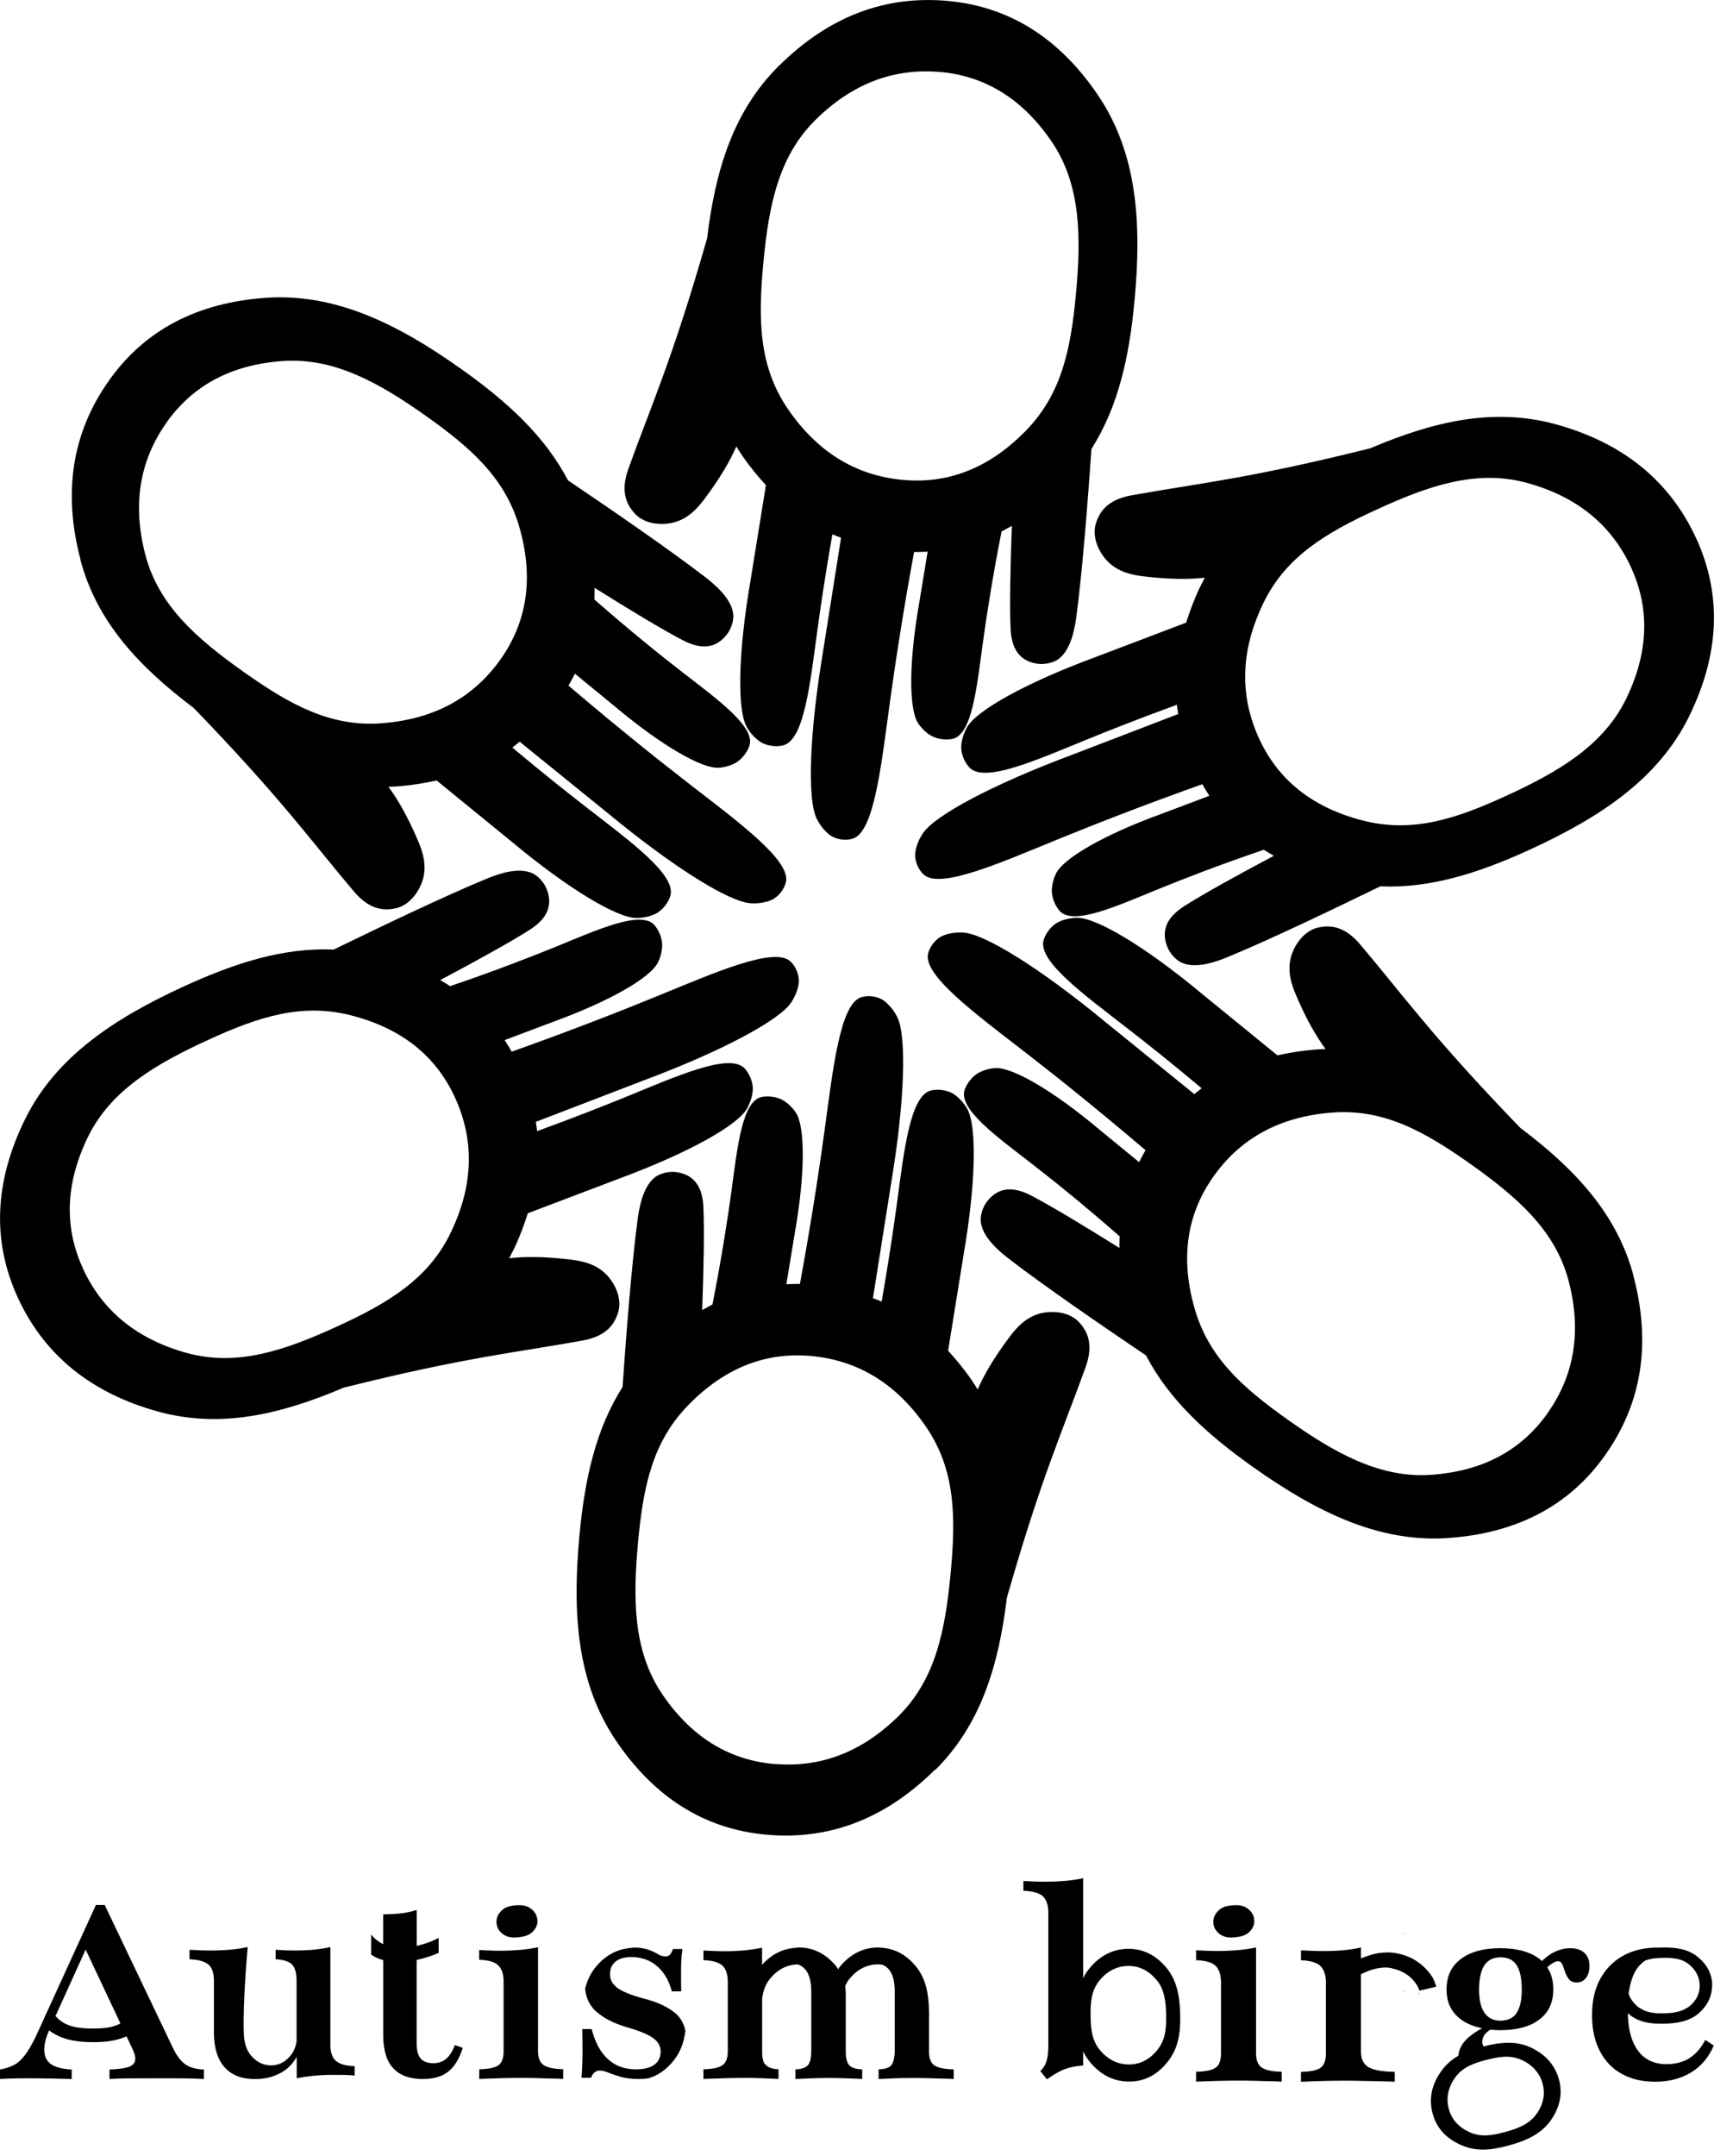 <svg width="70" height="88" viewBox="0 0 70 88" fill="none" xmlns="http://www.w3.org/2000/svg">
<path d="M66.715 52.082C66.046 49.566 64.347 47.736 62.089 46.037C58.488 42.312 57.324 40.645 55.539 38.538C54.867 37.745 54.254 37.778 53.869 37.853C53.259 37.973 52.868 38.567 52.731 39.037C52.558 39.634 52.744 40.188 52.933 40.629C53.367 41.643 53.761 42.312 54.137 42.821C53.99 42.824 53.843 42.83 53.693 42.843C53.158 42.886 52.656 42.971 52.17 43.078C51.145 42.243 50.118 41.405 49.093 40.57C46.755 38.622 44.794 37.471 44.014 37.464C43.489 37.461 43.157 37.673 43.157 37.673C42.811 37.892 42.654 38.241 42.615 38.397C42.413 39.249 44.256 40.589 45.981 41.927C46.758 42.527 47.815 43.365 49.077 44.422C48.973 44.497 48.878 44.582 48.777 44.66C47.564 43.675 46.347 42.693 45.133 41.708C42.439 39.487 40.214 38.127 39.36 38.068C38.785 38.026 38.436 38.228 38.436 38.228C38.074 38.433 37.928 38.792 37.898 38.955C37.738 39.839 39.849 41.389 41.829 42.922C42.993 43.822 44.709 45.182 46.784 46.95C46.689 47.11 46.601 47.273 46.52 47.436C45.975 46.989 45.434 46.546 44.889 46.099C42.967 44.484 41.33 43.558 40.655 43.597C40.201 43.623 39.898 43.832 39.898 43.832C39.585 44.047 39.431 44.367 39.389 44.51C39.167 45.283 40.691 46.383 42.116 47.485C42.964 48.141 44.217 49.142 45.721 50.46C45.721 50.46 45.727 50.454 45.727 50.451C45.717 50.614 45.714 50.777 45.717 50.94C44.302 50.053 42.945 49.234 42.142 48.816C41.923 48.702 41.444 48.461 40.968 48.581C40.505 48.699 40.263 49.11 40.227 49.165C40.198 49.218 40.048 49.488 40.051 49.788C40.058 50.483 40.883 51.136 41.209 51.387C42.641 52.489 44.977 54.094 46.803 55.327C47.743 57.121 49.247 58.514 51.165 59.875C53.758 61.714 56.296 62.967 59.121 62.781C61.939 62.589 64.089 61.466 65.55 59.402C67.058 57.278 67.439 54.831 66.709 52.078L66.715 52.082ZM63.195 57.696C62.109 59.225 60.517 60.06 58.426 60.201C56.332 60.338 54.492 59.297 52.571 57.934C50.708 56.612 49.328 55.37 48.771 53.35C48.206 51.328 48.474 49.553 49.557 48.024C50.672 46.448 52.284 45.577 54.398 45.414C56.505 45.248 58.181 46.187 60.044 47.505C61.969 48.868 63.512 50.216 64.056 52.261C64.598 54.303 64.314 56.117 63.195 57.692V57.696Z" fill="black"/>
<path d="M63.512 17.311C61 16.633 58.563 17.191 55.967 18.297C50.94 19.553 48.914 19.729 46.197 20.221C45.173 20.407 44.895 20.952 44.768 21.327C44.566 21.918 44.886 22.55 45.228 22.906C45.659 23.353 46.233 23.47 46.706 23.526C47.802 23.656 48.578 23.65 49.204 23.581C49.136 23.712 49.067 23.842 49.002 23.976C48.771 24.459 48.594 24.938 48.444 25.414C47.208 25.884 45.972 26.354 44.732 26.824C41.878 27.877 39.898 28.996 39.503 29.671C39.239 30.125 39.255 30.52 39.255 30.52C39.272 30.93 39.497 31.24 39.614 31.351C40.25 31.952 42.335 31.025 44.354 30.2C45.264 29.828 46.517 29.332 48.063 28.768C48.076 28.895 48.102 29.022 48.118 29.146C46.66 29.707 45.199 30.265 43.74 30.826C40.469 32.049 38.179 33.295 37.699 34.003C37.376 34.48 37.373 34.881 37.373 34.881C37.373 35.298 37.608 35.602 37.735 35.709C38.423 36.29 40.815 35.236 43.137 34.287C44.501 33.729 46.536 32.924 49.103 32.01C49.195 32.173 49.289 32.33 49.39 32.483C48.731 32.731 48.076 32.979 47.417 33.227C45.058 34.085 43.437 35.037 43.134 35.644C42.928 36.049 42.958 36.417 42.958 36.417C42.987 36.796 43.189 37.089 43.29 37.197C43.851 37.774 45.564 37.004 47.231 36.323C48.223 35.918 49.717 35.331 51.609 34.688C51.609 34.685 51.609 34.682 51.605 34.679C51.742 34.767 51.879 34.852 52.023 34.933C50.545 35.716 49.159 36.483 48.399 36.965C48.19 37.099 47.74 37.393 47.609 37.866C47.479 38.326 47.714 38.74 47.746 38.799C47.776 38.851 47.935 39.115 48.197 39.262C48.803 39.604 49.779 39.216 50.16 39.056C51.83 38.368 54.388 37.145 56.371 36.179C58.394 36.264 60.351 35.657 62.491 34.675C65.381 33.348 67.736 31.779 68.985 29.238C70.228 26.703 70.329 24.279 69.276 21.98C68.189 19.614 66.262 18.062 63.512 17.311ZM66.614 23.167C67.397 24.87 67.322 26.667 66.399 28.549C65.472 30.431 63.652 31.505 61.509 32.486C59.434 33.439 57.666 34.013 55.64 33.488C53.608 32.963 52.202 31.847 51.419 30.141C50.614 28.386 50.666 26.556 51.583 24.645C52.493 22.736 54.143 21.751 56.218 20.802C58.361 19.817 60.299 19.155 62.344 19.706C64.383 20.26 65.811 21.412 66.617 23.167H66.614Z" fill="black"/>
<path d="M31.798 2.698C29.955 4.534 29.218 6.922 28.879 9.724C27.453 14.705 26.592 16.548 25.659 19.148C25.307 20.127 25.643 20.642 25.904 20.939C26.315 21.409 27.023 21.448 27.499 21.33C28.102 21.18 28.491 20.743 28.774 20.362C29.437 19.478 29.818 18.802 30.073 18.225C30.151 18.349 30.229 18.476 30.314 18.6C30.618 19.044 30.944 19.435 31.28 19.804C31.068 21.109 30.856 22.417 30.647 23.721C30.131 26.719 30.112 28.996 30.497 29.675C30.755 30.131 31.107 30.314 31.107 30.314C31.469 30.503 31.851 30.467 32.007 30.418C32.846 30.167 33.087 27.9 33.38 25.737C33.514 24.765 33.71 23.428 33.994 21.81C34.111 21.862 34.232 21.904 34.349 21.95C34.105 23.493 33.86 25.036 33.615 26.582C33.038 30.027 32.976 32.633 33.348 33.403C33.599 33.919 33.948 34.124 33.948 34.124C34.307 34.336 34.689 34.284 34.848 34.225C35.693 33.922 35.98 31.322 36.32 28.836C36.519 27.378 36.838 25.212 37.331 22.531C37.517 22.531 37.703 22.531 37.885 22.518C37.771 23.213 37.657 23.904 37.543 24.599C37.106 27.072 37.122 28.951 37.494 29.518C37.742 29.9 38.075 30.056 38.075 30.056C38.417 30.22 38.773 30.193 38.916 30.157C39.696 29.962 39.888 28.093 40.13 26.308C40.276 25.245 40.515 23.663 40.903 21.699C40.9 21.699 40.896 21.699 40.893 21.699C41.036 21.624 41.18 21.546 41.324 21.464C41.262 23.134 41.232 24.72 41.271 25.62C41.281 25.868 41.314 26.403 41.653 26.755C41.986 27.098 42.462 27.104 42.531 27.104C42.589 27.104 42.899 27.098 43.157 26.948C43.757 26.595 43.907 25.555 43.962 25.144C44.201 23.353 44.422 20.525 44.576 18.326C45.659 16.613 46.115 14.617 46.334 12.275C46.631 9.111 46.445 6.286 44.873 3.931C43.291 1.572 41.242 0.274 38.724 0.039C36.13 -0.202 33.824 0.688 31.802 2.698H31.798ZM38.42 2.939C40.286 3.115 41.806 4.078 42.974 5.816C44.142 7.561 44.158 9.672 43.94 12.021C43.728 14.291 43.343 16.111 41.872 17.605C40.4 19.102 38.73 19.761 36.864 19.588C34.943 19.409 33.38 18.447 32.183 16.702C30.986 14.96 30.96 13.038 31.172 10.765C31.391 8.416 31.785 6.407 33.286 4.913C34.786 3.422 36.496 2.763 38.42 2.942V2.939Z" fill="black"/>
<path d="M3.285 22.854C3.954 25.369 5.653 27.199 7.911 28.898C11.512 32.623 12.677 34.29 14.461 36.398C15.133 37.19 15.746 37.158 16.131 37.083C16.741 36.962 17.133 36.368 17.27 35.899C17.442 35.302 17.256 34.747 17.067 34.307C16.633 33.292 16.239 32.623 15.864 32.115C16.01 32.111 16.157 32.105 16.307 32.092C16.842 32.049 17.345 31.965 17.831 31.857C18.855 32.692 19.882 33.53 20.907 34.365C23.245 36.313 25.206 37.464 25.986 37.471C26.511 37.474 26.843 37.262 26.843 37.262C27.189 37.044 27.346 36.694 27.385 36.538C27.587 35.687 25.744 34.346 24.019 33.008C23.242 32.408 22.185 31.57 20.923 30.513C21.027 30.438 21.122 30.353 21.223 30.275C22.436 31.26 23.653 32.242 24.867 33.227C27.561 35.448 29.786 36.809 30.641 36.867C31.215 36.91 31.564 36.708 31.564 36.708C31.926 36.502 32.073 36.143 32.102 35.98C32.262 35.096 30.151 33.547 28.171 32.014C27.007 31.113 25.291 29.753 23.216 27.985C23.311 27.825 23.399 27.662 23.48 27.499C24.025 27.946 24.567 28.389 25.111 28.836C27.033 30.451 28.67 31.377 29.346 31.338C29.799 31.312 30.102 31.103 30.102 31.103C30.416 30.888 30.569 30.568 30.611 30.425C30.833 29.652 29.31 28.552 27.884 27.45C27.036 26.794 25.783 25.793 24.28 24.475C24.28 24.475 24.273 24.482 24.273 24.485C24.283 24.322 24.286 24.159 24.283 23.995C25.699 24.883 27.056 25.701 27.858 26.119C28.077 26.233 28.556 26.475 29.032 26.354C29.496 26.236 29.737 25.825 29.773 25.77C29.802 25.718 29.952 25.447 29.949 25.147C29.942 24.452 29.117 23.8 28.791 23.549C27.359 22.446 25.023 20.841 23.197 19.608C22.257 17.814 20.753 16.421 18.835 15.061C16.242 13.221 13.704 11.968 10.879 12.154C8.061 12.347 5.911 13.469 4.45 15.534C2.943 17.657 2.561 20.104 3.292 22.857L3.285 22.854ZM6.805 17.24C7.891 15.71 9.483 14.875 11.574 14.735C13.668 14.598 15.508 15.638 17.429 17.002C19.292 18.323 20.672 19.566 21.23 21.585C21.794 23.607 21.526 25.382 20.443 26.912C19.328 28.487 17.716 29.358 15.603 29.521C13.495 29.688 11.819 28.748 9.956 27.43C8.031 26.067 6.488 24.72 5.944 22.674C5.402 20.632 5.686 18.819 6.805 17.243V17.24Z" fill="black"/>
<path d="M6.488 57.627C9 58.306 11.437 57.748 14.033 56.642C19.06 55.386 21.086 55.21 23.803 54.717C24.827 54.531 25.105 53.987 25.232 53.611C25.434 53.021 25.114 52.388 24.772 52.033C24.341 51.586 23.767 51.468 23.294 51.413C22.198 51.282 21.422 51.289 20.796 51.357C20.864 51.227 20.933 51.096 20.998 50.963C21.229 50.48 21.405 50 21.556 49.524C22.792 49.054 24.028 48.585 25.268 48.115C28.122 47.061 30.102 45.942 30.497 45.267C30.761 44.814 30.745 44.419 30.745 44.419C30.728 44.008 30.503 43.698 30.386 43.587C29.75 42.987 27.665 43.913 25.646 44.739C24.736 45.111 23.483 45.606 21.937 46.171C21.924 46.044 21.898 45.916 21.882 45.792C23.34 45.231 24.801 44.673 26.259 44.112C29.531 42.889 31.821 41.643 32.301 40.935C32.624 40.459 32.627 40.058 32.627 40.058C32.627 39.64 32.392 39.337 32.265 39.229C31.576 38.648 29.186 39.702 26.863 40.651C25.499 41.209 23.464 42.015 20.897 42.928C20.805 42.765 20.711 42.609 20.61 42.455C21.268 42.207 21.924 41.959 22.583 41.712C24.942 40.854 26.563 39.901 26.866 39.294C27.072 38.89 27.042 38.521 27.042 38.521C27.013 38.143 26.811 37.849 26.71 37.742C26.148 37.164 24.436 37.934 22.769 38.616C21.777 39.02 20.283 39.608 18.391 40.25C18.391 40.254 18.391 40.257 18.395 40.26C18.258 40.172 18.121 40.087 17.977 40.005C19.455 39.223 20.841 38.456 21.601 37.973C21.81 37.84 22.26 37.546 22.391 37.073C22.521 36.613 22.286 36.199 22.254 36.14C22.224 36.088 22.064 35.824 21.803 35.677C21.197 35.334 20.221 35.722 19.84 35.882C18.17 36.571 15.612 37.794 13.629 38.759C11.606 38.675 9.649 39.281 7.509 40.263C4.619 41.591 2.264 43.16 1.015 45.701C-0.228 48.236 -0.329 50.659 0.724 52.959C1.81 55.324 3.738 56.877 6.488 57.627ZM3.386 51.772C2.603 50.069 2.678 48.272 3.601 46.389C4.528 44.507 6.348 43.434 8.491 42.452C10.566 41.499 12.334 40.925 14.36 41.451C16.392 41.976 17.798 43.091 18.581 44.797C19.386 46.552 19.334 48.382 18.418 50.294C17.507 52.202 15.857 53.187 13.782 54.137C11.639 55.122 9.701 55.784 7.656 55.233C5.617 54.678 4.189 53.527 3.383 51.772H3.386Z" fill="black"/>
<path d="M38.202 72.241C40.045 70.404 40.782 68.017 41.121 65.215C42.547 60.233 43.408 58.39 44.341 55.791C44.693 54.812 44.357 54.297 44.096 54C43.685 53.53 42.978 53.491 42.501 53.608C41.898 53.758 41.51 54.195 41.226 54.577C40.564 55.461 40.182 56.136 39.928 56.714C39.849 56.59 39.771 56.463 39.686 56.339C39.383 55.895 39.057 55.504 38.721 55.135C38.933 53.83 39.145 52.522 39.353 51.217C39.869 48.219 39.888 45.943 39.504 45.264C39.246 44.807 38.894 44.625 38.894 44.625C38.531 44.435 38.15 44.471 37.993 44.52C37.155 44.771 36.913 47.038 36.62 49.201C36.486 50.173 36.29 51.511 36.007 53.129C35.889 53.077 35.769 53.034 35.651 52.989C35.896 51.446 36.14 49.903 36.385 48.356C36.962 44.912 37.024 42.305 36.653 41.535C36.401 41.02 36.052 40.815 36.052 40.815C35.694 40.602 35.312 40.655 35.152 40.713C34.307 41.017 34.02 43.617 33.681 46.102C33.482 47.56 33.162 49.726 32.669 52.408C32.484 52.408 32.298 52.408 32.115 52.421C32.229 51.726 32.343 51.035 32.458 50.34C32.895 47.867 32.878 45.988 32.506 45.421C32.258 45.039 31.926 44.882 31.926 44.882C31.583 44.719 31.228 44.745 31.084 44.781C30.305 44.977 30.112 46.846 29.871 48.63C29.724 49.694 29.486 51.276 29.098 53.24C29.101 53.24 29.104 53.24 29.107 53.24C28.964 53.315 28.82 53.393 28.677 53.474C28.739 51.804 28.768 50.219 28.729 49.319C28.719 49.071 28.687 48.536 28.347 48.184C28.015 47.841 27.538 47.834 27.47 47.834C27.411 47.834 27.101 47.841 26.844 47.991C26.243 48.343 26.093 49.384 26.038 49.795C25.8 51.586 25.578 54.414 25.425 56.613C24.342 58.325 23.885 60.322 23.666 62.664C23.369 65.828 23.555 68.653 25.128 71.008C26.703 73.353 28.752 74.652 31.27 74.886C33.864 75.128 36.17 74.237 38.192 72.228L38.202 72.241ZM31.58 72C29.714 71.823 28.194 70.861 27.026 69.123C25.858 67.377 25.842 65.267 26.061 62.918C26.273 60.648 26.658 58.828 28.129 57.334C29.6 55.836 31.27 55.177 33.136 55.35C35.057 55.53 36.62 56.492 37.817 58.237C39.014 59.979 39.04 61.9 38.828 64.174C38.61 66.523 38.215 68.532 36.715 70.026C35.214 71.517 33.505 72.176 31.58 71.996V72Z" fill="black"/>
<path d="M20.277 78.504C20.261 78.312 20.326 78.142 20.479 77.992C20.629 77.842 20.818 77.793 21.047 77.773C21.275 77.754 21.487 77.767 21.66 77.891C21.833 78.012 21.927 78.168 21.947 78.361C21.967 78.553 21.895 78.713 21.745 78.86C21.595 79.007 21.389 79.055 21.154 79.078C20.919 79.101 20.737 79.078 20.564 78.964C20.391 78.847 20.296 78.693 20.28 78.507L20.277 78.504Z" fill="black"/>
<path d="M49.553 78.504C49.537 78.312 49.602 78.142 49.755 77.992C49.906 77.842 50.095 77.793 50.323 77.773C50.551 77.754 50.763 77.767 50.936 77.891C51.109 78.012 51.204 78.168 51.223 78.361C51.243 78.553 51.171 78.713 51.021 78.86C50.871 79.007 50.666 79.055 50.431 79.078C50.196 79.101 50.013 79.078 49.84 78.964C49.667 78.847 49.573 78.693 49.556 78.507L49.553 78.504Z" fill="black"/>
<path d="M7.558 84.255C7.375 84.121 7.212 83.903 7.065 83.599L6.279 81.952L5.092 79.466L4.276 77.757H3.918L3.213 79.297L2.926 79.923L2.003 81.942L1.703 82.601L1.468 83.113C1.321 83.417 1.181 83.668 1.04 83.857C0.9 84.049 0.75 84.19 0.587 84.281C0.424 84.369 0.228 84.434 -0.003 84.474V84.862C0.215 84.849 0.424 84.839 0.62 84.836C0.815 84.836 1.018 84.832 1.23 84.832C1.403 84.832 1.575 84.832 1.745 84.836C1.918 84.839 2.101 84.842 2.296 84.846C2.492 84.849 2.704 84.855 2.929 84.862V84.474C2.538 84.454 2.254 84.379 2.075 84.249C1.895 84.118 1.807 83.922 1.807 83.658C1.807 83.439 1.876 83.175 2.003 82.875C2.502 83.254 3.109 83.358 3.816 83.358C4.322 83.358 4.769 83.299 5.167 83.12L5.376 83.56C5.493 83.792 5.542 83.971 5.519 84.102C5.496 84.229 5.399 84.32 5.232 84.376C5.063 84.428 4.811 84.461 4.472 84.474V84.862C4.638 84.849 4.886 84.839 5.222 84.836C5.555 84.836 5.96 84.832 6.429 84.832C6.847 84.832 7.215 84.832 7.532 84.836C7.848 84.839 8.116 84.849 8.328 84.862V84.474C7.995 84.461 7.741 84.389 7.558 84.255ZM3.813 82.8C3.265 82.8 2.792 82.751 2.414 82.438C2.358 82.392 2.316 82.34 2.267 82.291L3.379 79.838L3.497 79.577L3.614 79.825L4.919 82.595C4.596 82.764 4.231 82.8 3.81 82.8H3.813Z" fill="black"/>
<path d="M18.574 83.482C18.483 83.727 18.365 83.909 18.225 84.033C18.088 84.154 17.909 84.216 17.7 84.216C17.462 84.216 17.289 84.151 17.178 84.023C17.067 83.893 17.015 83.681 17.015 83.381V80.001C17.093 79.985 17.175 79.965 17.256 79.942C17.491 79.881 17.706 79.802 17.915 79.718V79.101C17.68 79.231 17.413 79.326 17.119 79.404C17.083 79.414 17.051 79.421 17.018 79.43V77.959C16.819 78.025 16.607 78.073 16.379 78.1C16.15 78.126 15.906 78.139 15.648 78.139V79.359C15.446 79.254 15.283 79.124 15.159 78.967V79.786C15.23 79.828 15.296 79.874 15.377 79.91C15.469 79.952 15.56 79.982 15.651 80.008V83.064C15.651 83.674 15.785 84.128 16.059 84.421C16.33 84.715 16.734 84.862 17.273 84.862C17.703 84.862 18.046 84.764 18.3 84.565C18.555 84.366 18.757 84.043 18.9 83.59L18.584 83.479L18.574 83.482Z" fill="black"/>
<path d="M19.572 84.862V84.464C19.951 84.457 20.212 84.402 20.355 84.301C20.498 84.2 20.567 84.01 20.567 83.73V80.892C20.567 80.595 20.498 80.373 20.358 80.23C20.221 80.086 19.957 80.008 19.569 79.995V79.597C19.706 79.603 19.843 79.61 19.986 79.616C20.13 79.623 20.273 79.626 20.424 79.626C20.714 79.626 20.991 79.613 21.249 79.59C21.506 79.567 21.748 79.532 21.973 79.483V83.727C21.973 84.004 22.051 84.196 22.208 84.297C22.364 84.399 22.629 84.454 23 84.46V84.859C22.899 84.852 22.756 84.845 22.573 84.842C22.39 84.842 22.188 84.832 21.963 84.826C21.738 84.819 21.513 84.816 21.281 84.816C20.968 84.816 20.645 84.823 20.316 84.832C19.983 84.842 19.735 84.852 19.572 84.859V84.862Z" fill="black"/>
<path d="M48.849 84.969V84.565C49.237 84.558 49.501 84.503 49.648 84.398C49.795 84.294 49.866 84.102 49.866 83.818V80.924C49.866 80.621 49.795 80.396 49.654 80.249C49.514 80.106 49.247 80.024 48.849 80.011V79.607C48.986 79.613 49.129 79.62 49.273 79.626C49.419 79.633 49.566 79.636 49.72 79.636C50.016 79.636 50.297 79.623 50.561 79.6C50.825 79.577 51.07 79.541 51.298 79.492V83.818C51.298 84.102 51.377 84.294 51.537 84.398C51.696 84.503 51.964 84.558 52.346 84.565V84.969C52.241 84.963 52.098 84.956 51.908 84.953C51.722 84.953 51.514 84.943 51.285 84.937C51.057 84.93 50.825 84.927 50.591 84.927C50.271 84.927 49.945 84.933 49.605 84.943C49.266 84.953 49.015 84.963 48.849 84.969Z" fill="black"/>
<path d="M38.153 84.301C38.009 84.196 37.941 84.007 37.941 83.736V82.363C37.941 82.311 37.947 82.262 37.947 82.206C37.947 82.157 37.941 82.115 37.941 82.069C37.924 81.371 37.81 80.755 37.409 80.269C36.998 79.766 36.502 79.515 35.925 79.499C35.905 79.499 35.889 79.492 35.869 79.492C35.256 79.492 34.734 79.757 34.307 80.269C34.303 80.272 34.3 80.275 34.297 80.279C34.271 80.311 34.254 80.347 34.232 80.383C34.206 80.347 34.189 80.305 34.16 80.269C33.733 79.75 33.22 79.492 32.62 79.492C32.568 79.492 32.516 79.505 32.464 79.509C31.948 79.551 31.501 79.779 31.123 80.2V79.502C30.901 79.551 30.66 79.584 30.409 79.61C30.154 79.633 29.887 79.646 29.603 79.646C29.446 79.646 29.296 79.642 29.149 79.636C29.003 79.629 28.862 79.623 28.729 79.616V80.011C29.1 80.024 29.358 80.099 29.505 80.233C29.652 80.37 29.723 80.592 29.723 80.902V83.733C29.723 84.004 29.652 84.193 29.505 84.297C29.358 84.402 29.1 84.457 28.729 84.464V84.859C28.931 84.852 29.195 84.842 29.515 84.832C29.838 84.823 30.144 84.816 30.444 84.816C30.695 84.816 30.94 84.823 31.185 84.832C31.43 84.842 31.632 84.852 31.795 84.859V84.464C31.586 84.457 31.442 84.412 31.341 84.346C31.293 84.304 31.25 84.255 31.204 84.209C31.152 84.102 31.126 83.942 31.126 83.733V81.57C31.169 81.27 31.257 80.999 31.449 80.765C31.762 80.386 32.141 80.194 32.584 80.184C32.715 80.23 32.826 80.305 32.91 80.416C33.057 80.605 33.132 80.895 33.132 81.29V83.736C33.132 83.864 33.119 83.971 33.1 84.062C33.077 84.164 33.041 84.245 32.992 84.301C32.897 84.405 32.728 84.46 32.486 84.467V84.862C32.614 84.855 32.809 84.845 33.07 84.836C33.331 84.826 33.599 84.819 33.876 84.819C34.114 84.819 34.365 84.826 34.636 84.836C34.907 84.845 35.099 84.855 35.213 84.862V84.467C34.956 84.46 34.78 84.405 34.685 84.301C34.59 84.196 34.541 84.007 34.541 83.736V83.351C34.541 83.351 34.548 83.338 34.548 83.329C34.548 83.325 34.541 83.322 34.541 83.316V81.401C34.541 81.277 34.532 81.166 34.519 81.052C34.525 81.039 34.532 81.029 34.538 81.019C34.584 80.931 34.63 80.846 34.698 80.765C35.018 80.38 35.406 80.184 35.866 80.181C35.928 80.181 35.986 80.194 36.048 80.2C36.159 80.249 36.251 80.318 36.322 80.416C36.469 80.605 36.541 80.895 36.541 81.29V83.736C36.541 83.838 36.528 83.919 36.515 83.997C36.492 84.128 36.459 84.235 36.401 84.301C36.306 84.405 36.133 84.46 35.882 84.467V84.862C36.013 84.855 36.202 84.845 36.456 84.836C36.711 84.826 36.985 84.819 37.285 84.819C37.487 84.819 37.699 84.823 37.914 84.829C38.133 84.836 38.332 84.842 38.518 84.845C38.704 84.849 38.847 84.855 38.949 84.862V84.467C38.564 84.46 38.299 84.405 38.156 84.301H38.153Z" fill="black"/>
<path d="M47.632 80.314C47.195 79.796 46.67 79.538 46.063 79.548C45.437 79.558 44.908 79.832 44.478 80.364C44.38 80.484 44.302 80.611 44.236 80.745V76.664C44.024 76.713 43.783 76.749 43.516 76.772C43.248 76.795 42.961 76.808 42.651 76.808C42.514 76.808 42.367 76.805 42.214 76.798C42.061 76.791 41.92 76.785 41.796 76.778V77.18C42.188 77.193 42.455 77.271 42.599 77.411C42.742 77.552 42.814 77.777 42.814 78.083V83.489C42.814 83.661 42.804 83.808 42.785 83.935C42.765 84.063 42.729 84.174 42.687 84.268C42.641 84.363 42.576 84.454 42.488 84.536L42.755 84.875C42.899 84.774 43.049 84.676 43.209 84.588C43.365 84.5 43.535 84.431 43.718 84.389C43.9 84.343 44.073 84.317 44.236 84.311V83.733C44.315 83.896 44.413 84.053 44.54 84.2C44.987 84.722 45.525 84.976 46.151 84.966C46.758 84.956 47.273 84.686 47.694 84.151C48.115 83.619 48.213 83.009 48.2 82.269C48.187 81.505 48.069 80.833 47.632 80.314ZM47.277 83.661C46.963 84.059 46.582 84.258 46.132 84.268C45.668 84.275 45.27 84.085 44.938 83.701C44.605 83.316 44.55 82.856 44.54 82.308C44.53 81.74 44.572 81.251 44.892 80.853C45.212 80.458 45.603 80.256 46.066 80.246C46.517 80.24 46.905 80.429 47.231 80.814C47.557 81.198 47.616 81.704 47.626 82.272C47.635 82.82 47.59 83.263 47.277 83.661Z" fill="black"/>
<path d="M57.395 81.277H57.363C57.363 81.277 57.363 81.296 57.366 81.306C57.376 81.3 57.386 81.287 57.395 81.277Z" fill="black"/>
<path d="M58.537 80.771C58.423 80.562 58.276 80.393 58.106 80.243C57.829 79.995 57.49 79.819 57.069 79.734C56.851 79.688 56.635 79.685 56.42 79.708C56.139 79.737 55.862 79.822 55.582 79.939V79.492C55.167 79.59 54.662 79.639 54.068 79.639C53.902 79.639 53.748 79.636 53.605 79.629C53.461 79.623 53.305 79.616 53.132 79.61V80.014C53.507 80.027 53.768 80.106 53.921 80.243C53.951 80.269 53.973 80.301 53.996 80.334C54.097 80.474 54.15 80.67 54.15 80.928V83.821C54.15 84.098 54.078 84.291 53.938 84.398C53.797 84.506 53.526 84.562 53.132 84.568V84.973C53.298 84.966 53.546 84.956 53.876 84.947C54.205 84.937 54.544 84.93 54.897 84.93C55.145 84.93 55.402 84.933 55.663 84.94C55.927 84.947 56.172 84.953 56.407 84.956C56.639 84.96 56.825 84.966 56.962 84.973V84.568C56.443 84.562 56.084 84.496 55.882 84.372C55.732 84.281 55.637 84.138 55.601 83.948C55.588 83.883 55.582 83.815 55.582 83.74V80.582C55.823 80.465 56.058 80.376 56.296 80.337C56.469 80.308 56.642 80.298 56.821 80.334C56.834 80.334 56.847 80.344 56.86 80.347C57.34 80.455 57.692 80.706 57.911 81.107C57.937 81.156 57.953 81.205 57.969 81.254C57.979 81.254 57.992 81.247 58.002 81.247C58.221 81.195 58.439 81.143 58.661 81.091C58.625 80.986 58.589 80.882 58.537 80.781V80.771Z" fill="black"/>
<path d="M57.95 81.401C57.95 81.401 57.969 81.381 57.979 81.371H57.943C57.943 81.371 57.943 81.391 57.947 81.401H57.95Z" fill="black"/>
<path d="M64.709 79.714C64.572 79.587 64.379 79.522 64.135 79.522C63.87 79.522 63.616 79.594 63.365 79.74C63.215 79.828 63.088 79.93 62.973 80.047C62.938 80.014 62.902 79.982 62.862 79.952C62.481 79.665 61.949 79.522 61.267 79.522C60.586 79.522 60.057 79.668 59.666 79.959C59.274 80.249 59.078 80.663 59.078 81.205C59.078 81.746 59.274 82.141 59.666 82.431C59.901 82.604 60.191 82.719 60.527 82.79C60.204 82.966 59.962 83.149 59.803 83.338C59.656 83.514 59.578 83.707 59.561 83.912C59.287 84.069 59.049 84.271 58.857 84.545C58.465 85.097 58.348 85.671 58.508 86.268C58.661 86.848 59.043 87.276 59.656 87.55C60.266 87.827 60.873 87.775 61.577 87.585C62.305 87.393 62.918 87.119 63.313 86.578C63.704 86.036 63.825 85.472 63.672 84.894C63.512 84.297 63.123 83.857 62.513 83.573C61.92 83.299 61.29 83.351 60.592 83.531C60.556 83.479 60.537 83.417 60.537 83.345C60.537 83.244 60.563 83.152 60.618 83.071C60.667 82.999 60.749 82.924 60.863 82.846C60.993 82.859 61.124 82.869 61.267 82.869C61.949 82.869 62.481 82.725 62.862 82.438C63.244 82.151 63.437 81.74 63.437 81.208C63.437 80.849 63.355 80.549 63.192 80.305C63.273 80.223 63.355 80.164 63.433 80.119C63.512 80.076 63.574 80.053 63.619 80.053C63.707 80.053 63.769 80.096 63.805 80.184C63.841 80.272 63.88 80.373 63.916 80.487C63.955 80.602 64.007 80.703 64.079 80.791C64.151 80.879 64.255 80.921 64.399 80.921C64.555 80.921 64.679 80.859 64.774 80.732C64.869 80.608 64.914 80.448 64.914 80.249C64.914 80.021 64.846 79.841 64.706 79.711L64.709 79.714ZM62.145 84.082C62.598 84.294 62.885 84.62 63.003 85.061C63.117 85.491 63.029 85.906 62.735 86.31C62.442 86.711 61.975 86.891 61.434 87.034C60.912 87.174 60.475 87.236 60.021 87.034C59.568 86.829 59.284 86.512 59.17 86.082C59.052 85.638 59.137 85.214 59.428 84.803C59.718 84.395 60.142 84.229 60.664 84.092C61.205 83.948 61.682 83.87 62.138 84.082H62.145ZM61.943 82.161C61.802 82.373 61.581 82.48 61.267 82.48C60.99 82.48 60.778 82.373 60.628 82.161C60.478 81.949 60.406 81.629 60.406 81.202C60.406 80.774 60.481 80.425 60.628 80.213C60.775 80.001 60.993 79.894 61.277 79.894C61.581 79.894 61.802 80.001 61.939 80.213C62.076 80.425 62.148 80.755 62.148 81.202C62.148 81.649 62.08 81.945 61.939 82.161H61.943Z" fill="black"/>
<path d="M69.647 83.26C69.468 83.603 69.246 83.854 68.989 84.014C68.731 84.174 68.421 84.255 68.059 84.255C67.55 84.255 67.158 84.069 66.888 83.694C66.624 83.332 66.49 82.823 66.483 82.174C66.506 82.194 66.522 82.213 66.545 82.233C66.937 82.543 67.387 82.614 67.928 82.605C68.489 82.595 68.982 82.51 69.367 82.187C69.448 82.118 69.514 82.047 69.576 81.975C69.781 81.734 69.892 81.463 69.915 81.166C69.918 81.12 69.928 81.081 69.928 81.035C69.921 80.576 69.719 80.187 69.328 79.871C68.933 79.555 68.45 79.486 67.889 79.493C67.853 79.493 67.824 79.496 67.788 79.499C67.762 79.499 67.739 79.496 67.713 79.496C67.171 79.496 66.702 79.603 66.3 79.822C65.903 80.041 65.589 80.354 65.361 80.761C65.133 81.169 65.019 81.665 65.019 82.249C65.019 82.833 65.126 83.306 65.335 83.717C65.547 84.125 65.844 84.438 66.229 84.65C66.614 84.865 67.07 84.973 67.599 84.973C68.163 84.973 68.649 84.846 69.067 84.591C69.481 84.337 69.791 83.971 69.99 83.495L69.638 83.263L69.647 83.26ZM67.928 82.18C67.56 82.187 67.26 82.151 66.986 81.975C66.96 81.959 66.93 81.946 66.907 81.926C66.773 81.818 66.672 81.701 66.597 81.574C66.561 81.512 66.535 81.447 66.513 81.381C66.575 80.925 66.695 80.566 66.881 80.318C66.976 80.194 67.08 80.099 67.188 80.028C67.4 79.946 67.635 79.92 67.899 79.917C68.317 79.91 68.675 79.939 68.969 80.174C69.259 80.409 69.409 80.696 69.416 81.039C69.422 81.371 69.282 81.655 68.998 81.894C68.959 81.926 68.91 81.949 68.868 81.975C68.603 82.135 68.284 82.177 67.925 82.18H67.928Z" fill="black"/>
<path d="M27.626 82.216C27.574 82.164 27.512 82.118 27.446 82.073C27.179 81.877 26.81 81.714 26.328 81.587C25.789 81.443 25.421 81.296 25.215 81.143C25.016 80.996 24.918 80.814 24.912 80.598C24.912 80.592 24.912 80.585 24.912 80.582C24.912 80.367 24.987 80.194 25.137 80.07C25.287 79.946 25.502 79.884 25.786 79.884C26.191 79.884 26.54 80.005 26.827 80.249C27.117 80.491 27.319 80.837 27.437 81.284H27.822C27.818 81.147 27.815 81.022 27.815 80.905C27.815 80.778 27.815 80.66 27.815 80.553C27.815 80.347 27.815 80.165 27.825 80.011C27.831 79.858 27.848 79.705 27.874 79.555H27.482C27.443 79.665 27.401 79.744 27.358 79.79C27.316 79.835 27.257 79.858 27.185 79.858C27.114 79.858 27.032 79.838 26.944 79.809C26.628 79.603 26.279 79.489 25.894 79.496C25.848 79.496 25.806 79.509 25.76 79.512C25.196 79.558 24.709 79.819 24.312 80.311C24.103 80.572 23.972 80.863 23.897 81.179C23.93 81.528 24.06 81.825 24.305 82.07C24.325 82.089 24.354 82.109 24.377 82.128C24.661 82.383 25.075 82.595 25.633 82.758C26.132 82.901 26.481 83.048 26.68 83.195C26.882 83.342 26.98 83.525 26.98 83.74C26.98 83.975 26.892 84.157 26.719 84.281C26.546 84.405 26.298 84.467 25.975 84.467C25.509 84.467 25.124 84.327 24.82 84.043C24.514 83.763 24.299 83.355 24.165 82.823H23.78C23.786 83.123 23.79 83.391 23.79 83.626C23.79 83.861 23.79 84.069 23.78 84.255C23.773 84.441 23.764 84.627 23.75 84.81H24.135C24.214 84.614 24.334 84.516 24.497 84.516C24.589 84.516 24.706 84.546 24.843 84.601C24.889 84.621 24.948 84.64 25.003 84.66C25.108 84.696 25.222 84.735 25.355 84.774C25.558 84.833 25.802 84.862 26.093 84.862C26.22 84.862 26.337 84.852 26.455 84.839C26.859 84.728 27.218 84.484 27.525 84.092C27.808 83.733 27.936 83.335 27.991 82.892C27.936 82.624 27.818 82.399 27.626 82.213V82.216Z" fill="black"/>
<path d="M57.395 78.925H57.363C57.363 78.925 57.363 78.944 57.366 78.954C57.376 78.948 57.386 78.935 57.395 78.925Z" fill="black"/>
<path d="M13.71 84.118C13.563 83.978 13.492 83.759 13.492 83.462V79.476C13.286 79.522 13.064 79.558 12.826 79.581C12.588 79.603 12.327 79.616 12.043 79.616C11.897 79.616 11.76 79.613 11.629 79.607C11.499 79.6 11.378 79.594 11.257 79.587V79.975C11.577 79.988 11.795 80.06 11.923 80.184C12.047 80.311 12.112 80.53 12.112 80.84V83.325C12.079 83.524 12.017 83.707 11.89 83.873C11.678 84.151 11.414 84.294 11.101 84.304C10.778 84.314 10.5 84.186 10.265 83.919C9.978 83.593 9.962 83.156 9.956 82.953C9.916 81.701 10.106 79.571 10.116 79.476C9.897 79.522 9.662 79.558 9.414 79.581C9.166 79.603 8.892 79.616 8.595 79.616C8.442 79.616 8.295 79.613 8.152 79.607C8.008 79.6 7.871 79.594 7.741 79.587V79.975C8.096 79.988 8.354 80.06 8.507 80.184C8.661 80.311 8.736 80.533 8.736 80.849V82.947C8.736 83.576 8.879 84.053 9.169 84.379C9.457 84.705 9.874 84.865 10.416 84.865C10.807 84.865 11.156 84.78 11.466 84.611C11.75 84.457 11.962 84.232 12.118 83.958V84.832C12.344 84.787 12.582 84.751 12.829 84.728C13.077 84.705 13.345 84.692 13.629 84.692C13.782 84.692 13.932 84.692 14.076 84.695C14.222 84.699 14.356 84.708 14.483 84.721V84.333C14.118 84.327 13.864 84.255 13.717 84.115L13.71 84.118Z" fill="black"/>
</svg>
